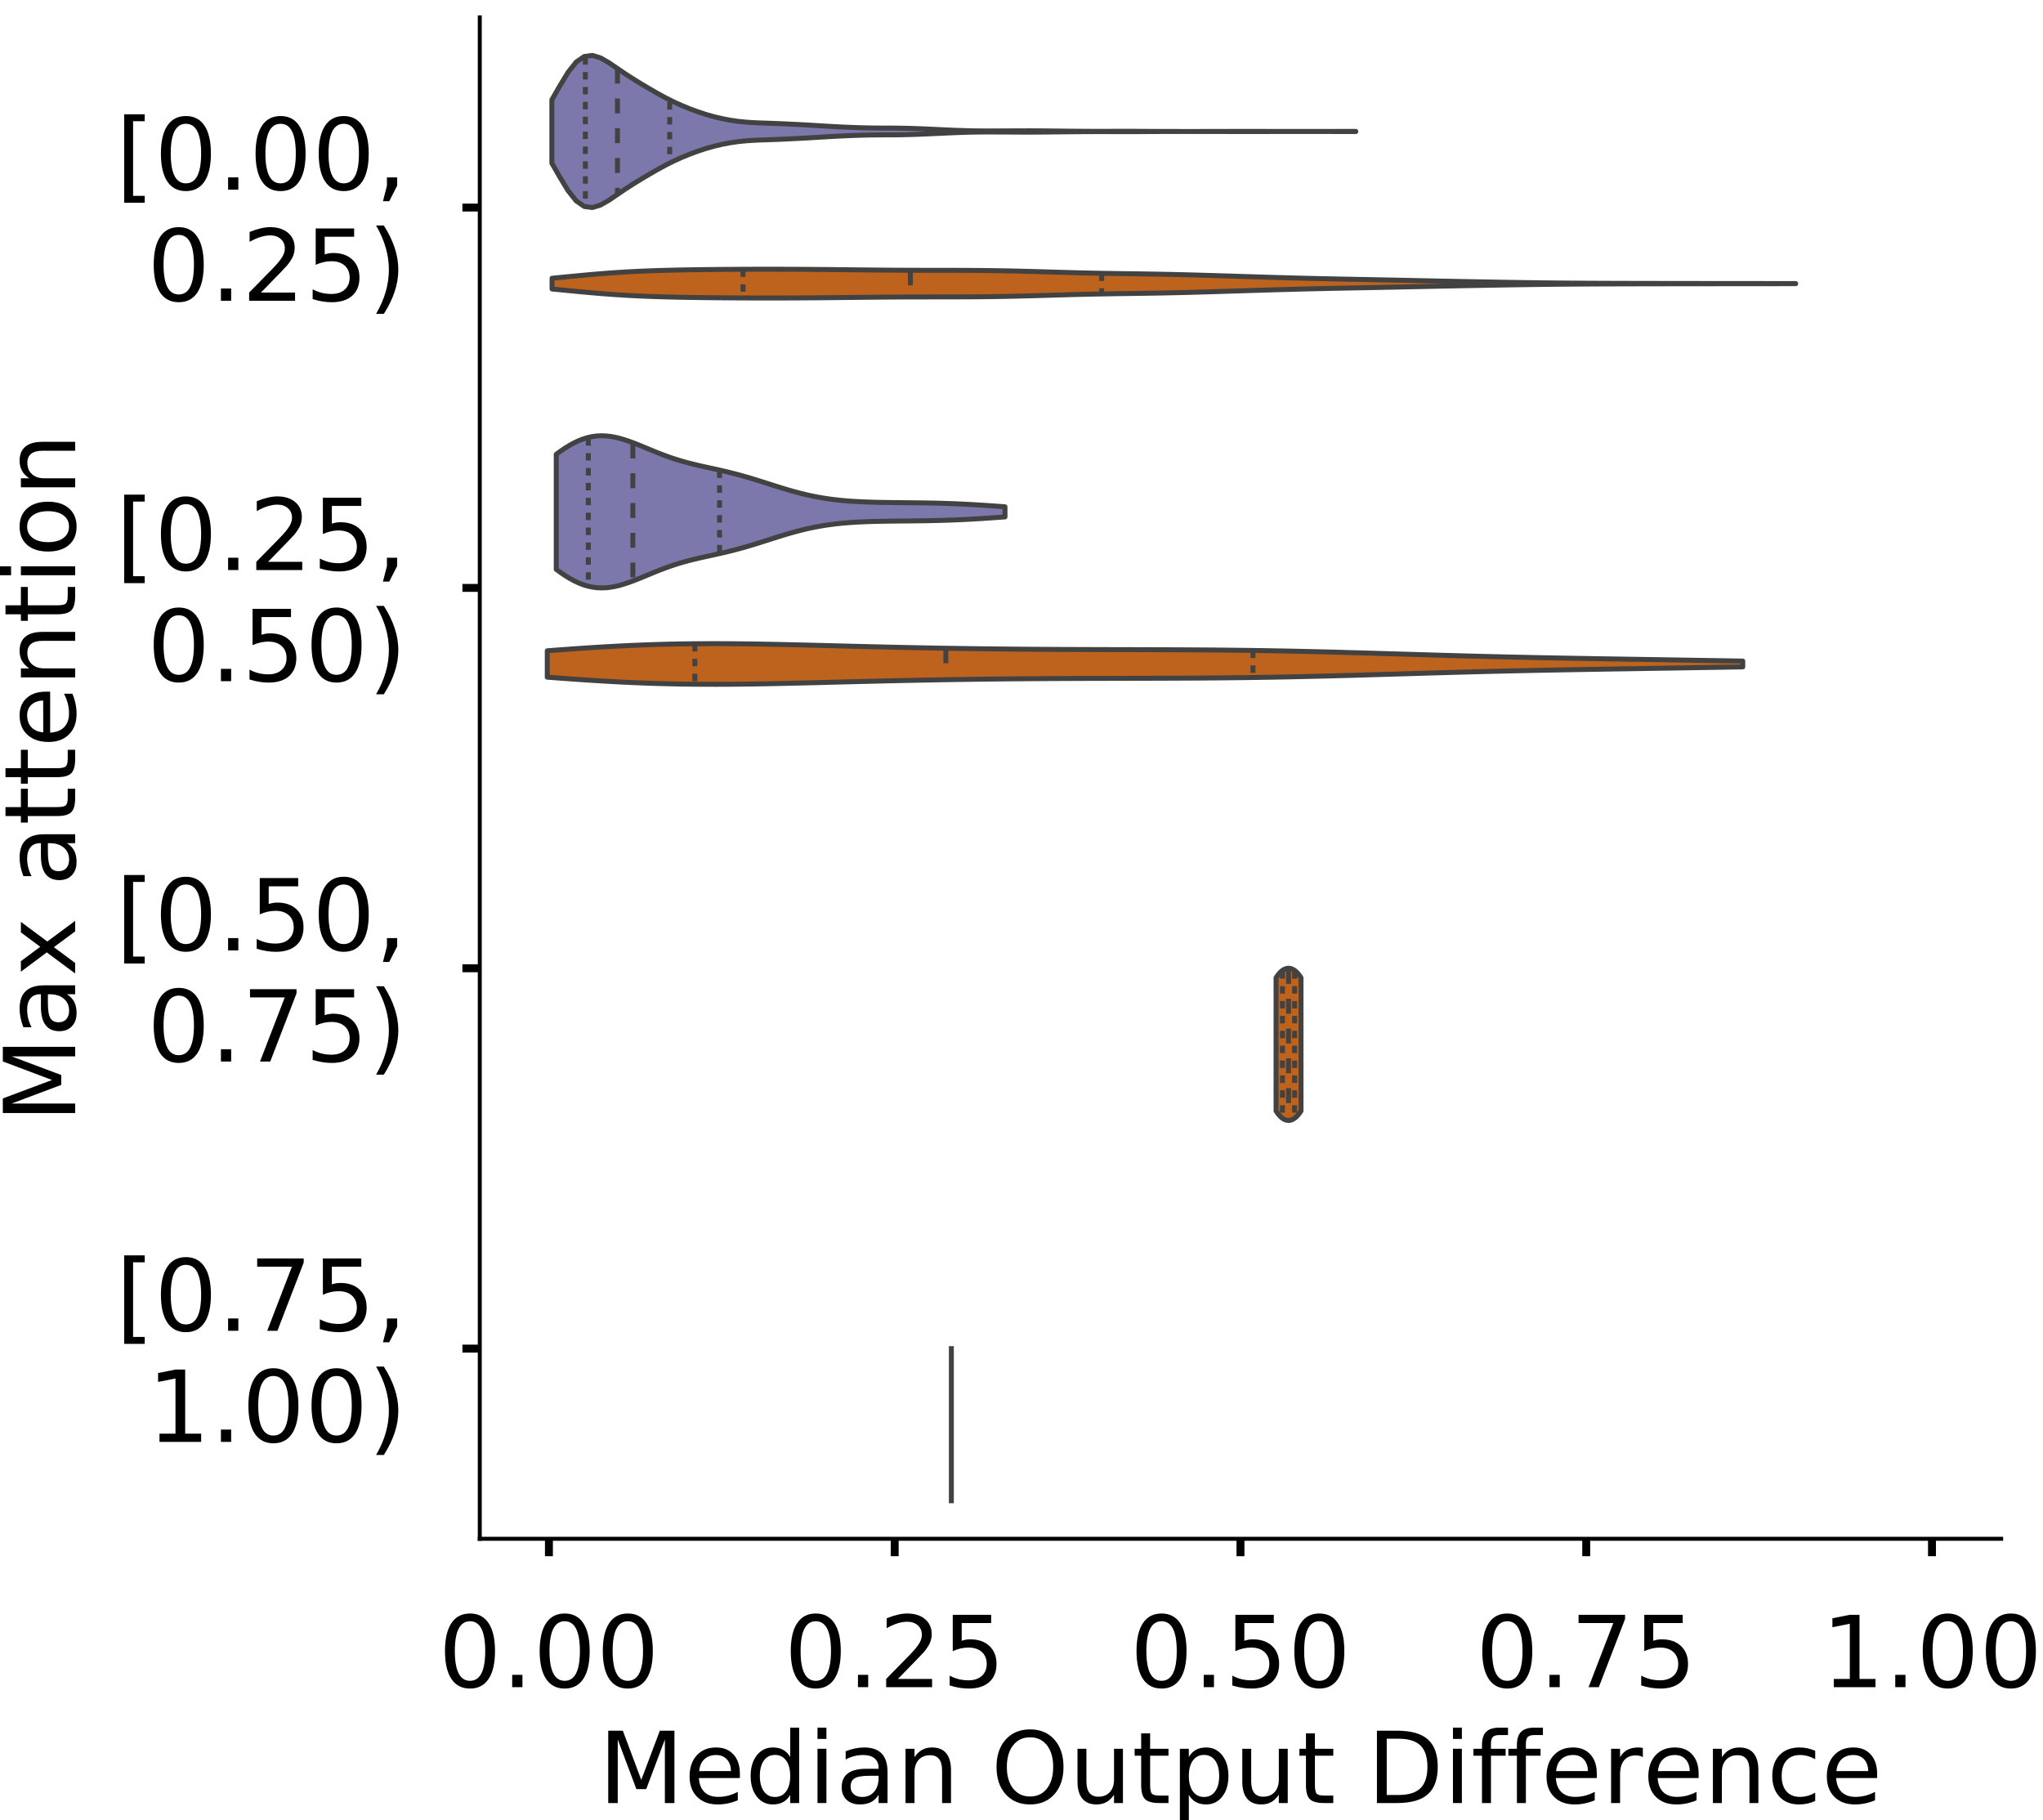 <?xml version="1.0" encoding="utf-8" standalone="no"?>
<!DOCTYPE svg PUBLIC "-//W3C//DTD SVG 1.1//EN"
  "http://www.w3.org/Graphics/SVG/1.1/DTD/svg11.dtd">
<!-- Created with matplotlib (https://matplotlib.org/) -->
<svg height="366.833pt" version="1.1" viewBox="0 0 411.77 366.833" width="411.77pt" xmlns="http://www.w3.org/2000/svg" xmlns:xlink="http://www.w3.org/1999/xlink">
 <defs>
  <style type="text/css">
*{stroke-linecap:butt;stroke-linejoin:round;}
  </style>
 </defs>
 <g id="figure_1">
  <g id="patch_1">
   <path d="M 0 366.833 
L 411.77 366.833 
L 411.77 -0 
L 0 -0 
z
" style="fill:#ffffff;"/>
  </g>
  <g id="axes_1">
   <g id="patch_2">
    <path d="M 96.7 310.133 
L 403.333 310.133 
L 403.333 3.5 
L 96.7 3.5 
z
" style="fill:#ffffff;"/>
   </g>
   <g id="PolyCollection_1">
    <defs>
     <path d="M 111.23 -333.939 
L 111.23 -346.733 
L 112.866 -349.576 
L 114.503 -352.272 
L 116.14 -354.327 
L 117.776 -355.459 
L 119.413 -355.668 
L 121.05 -355.16 
L 122.687 -354.223 
L 124.323 -353.113 
L 125.96 -351.996 
L 127.597 -350.937 
L 129.233 -349.932 
L 130.87 -348.96 
L 132.507 -348.018 
L 134.143 -347.125 
L 135.78 -346.305 
L 137.417 -345.565 
L 139.054 -344.896 
L 140.69 -344.292 
L 142.327 -343.755 
L 143.964 -343.295 
L 145.6 -342.912 
L 147.237 -342.603 
L 148.874 -342.367 
L 150.51 -342.202 
L 152.147 -342.1 
L 153.784 -342.037 
L 155.421 -341.983 
L 157.057 -341.92 
L 158.694 -341.847 
L 160.331 -341.766 
L 161.967 -341.681 
L 163.604 -341.587 
L 165.241 -341.487 
L 166.877 -341.388 
L 168.514 -341.297 
L 170.151 -341.218 
L 171.788 -341.15 
L 173.424 -341.094 
L 175.061 -341.053 
L 176.698 -341.032 
L 178.334 -341.024 
L 179.971 -341.018 
L 181.608 -341 
L 183.244 -340.965 
L 184.881 -340.912 
L 186.518 -340.845 
L 188.155 -340.772 
L 189.791 -340.696 
L 191.428 -340.622 
L 193.065 -340.555 
L 194.701 -340.5 
L 196.338 -340.464 
L 197.975 -340.445 
L 199.611 -340.44 
L 201.248 -340.445 
L 202.885 -340.453 
L 204.522 -340.462 
L 206.158 -340.468 
L 207.795 -340.469 
L 209.432 -340.462 
L 211.068 -340.448 
L 212.705 -340.429 
L 214.342 -340.411 
L 215.978 -340.395 
L 217.615 -340.382 
L 219.252 -340.371 
L 220.889 -340.365 
L 222.525 -340.364 
L 224.162 -340.369 
L 225.799 -340.374 
L 227.435 -340.375 
L 229.072 -340.37 
L 230.709 -340.361 
L 232.345 -340.351 
L 233.982 -340.344 
L 235.619 -340.339 
L 237.256 -340.337 
L 238.892 -340.336 
L 240.529 -340.336 
L 242.166 -340.337 
L 243.802 -340.338 
L 245.439 -340.341 
L 247.076 -340.346 
L 248.712 -340.351 
L 250.349 -340.354 
L 251.986 -340.355 
L 253.623 -340.352 
L 255.259 -340.348 
L 256.896 -340.343 
L 258.533 -340.339 
L 260.169 -340.337 
L 261.806 -340.337 
L 263.443 -340.337 
L 265.079 -340.338 
L 266.716 -340.34 
L 268.353 -340.345 
L 269.99 -340.349 
L 271.626 -340.354 
L 273.263 -340.355 
L 273.263 -340.317 
L 273.263 -340.317 
L 271.626 -340.318 
L 269.99 -340.322 
L 268.353 -340.327 
L 266.716 -340.331 
L 265.079 -340.334 
L 263.443 -340.335 
L 261.806 -340.335 
L 260.169 -340.334 
L 258.533 -340.332 
L 256.896 -340.329 
L 255.259 -340.324 
L 253.623 -340.319 
L 251.986 -340.317 
L 250.349 -340.317 
L 248.712 -340.321 
L 247.076 -340.326 
L 245.439 -340.33 
L 243.802 -340.333 
L 242.166 -340.335 
L 240.529 -340.335 
L 238.892 -340.335 
L 237.256 -340.335 
L 235.619 -340.332 
L 233.982 -340.328 
L 232.345 -340.32 
L 230.709 -340.311 
L 229.072 -340.302 
L 227.435 -340.297 
L 225.799 -340.298 
L 224.162 -340.303 
L 222.525 -340.307 
L 220.889 -340.307 
L 219.252 -340.3 
L 217.615 -340.29 
L 215.978 -340.276 
L 214.342 -340.26 
L 212.705 -340.242 
L 211.068 -340.224 
L 209.432 -340.21 
L 207.795 -340.203 
L 206.158 -340.204 
L 204.522 -340.21 
L 202.885 -340.219 
L 201.248 -340.227 
L 199.611 -340.232 
L 197.975 -340.227 
L 196.338 -340.208 
L 194.701 -340.171 
L 193.065 -340.117 
L 191.428 -340.05 
L 189.791 -339.975 
L 188.155 -339.9 
L 186.518 -339.826 
L 184.881 -339.76 
L 183.244 -339.707 
L 181.608 -339.671 
L 179.971 -339.654 
L 178.334 -339.648 
L 176.698 -339.64 
L 175.061 -339.618 
L 173.424 -339.578 
L 171.788 -339.522 
L 170.151 -339.453 
L 168.514 -339.374 
L 166.877 -339.284 
L 165.241 -339.185 
L 163.604 -339.084 
L 161.967 -338.991 
L 160.331 -338.905 
L 158.694 -338.825 
L 157.057 -338.751 
L 155.421 -338.689 
L 153.784 -338.635 
L 152.147 -338.571 
L 150.51 -338.469 
L 148.874 -338.305 
L 147.237 -338.069 
L 145.6 -337.76 
L 143.964 -337.377 
L 142.327 -336.916 
L 140.69 -336.38 
L 139.054 -335.776 
L 137.417 -335.107 
L 135.78 -334.367 
L 134.143 -333.546 
L 132.507 -332.654 
L 130.87 -331.712 
L 129.233 -330.74 
L 127.597 -329.735 
L 125.96 -328.676 
L 124.323 -327.559 
L 122.687 -326.449 
L 121.05 -325.512 
L 119.413 -325.004 
L 117.776 -325.213 
L 116.14 -326.345 
L 114.503 -328.399 
L 112.866 -331.095 
L 111.23 -333.939 
z
" id="mac34b7e075" style="stroke:#424242;"/>
    </defs>
    <g clip-path="url(#pc116079f38)">
     <use style="fill:#7c78ab;stroke:#424242;" x="0" xlink:href="#mac34b7e075" y="366.833"/>
    </g>
   </g>
   <g id="PolyCollection_2">
    <defs>
     <path d="M 111.269 -308.588 
L 111.269 -310.757 
L 113.8 -311.003 
L 116.332 -311.249 
L 118.864 -311.484 
L 121.396 -311.698 
L 123.928 -311.885 
L 126.46 -312.042 
L 128.992 -312.171 
L 131.524 -312.272 
L 134.056 -312.351 
L 136.588 -312.411 
L 139.12 -312.456 
L 141.651 -312.492 
L 144.183 -312.52 
L 146.715 -312.541 
L 149.247 -312.557 
L 151.779 -312.568 
L 154.311 -312.572 
L 156.843 -312.571 
L 159.375 -312.563 
L 161.907 -312.549 
L 164.439 -312.531 
L 166.971 -312.508 
L 169.502 -312.482 
L 172.034 -312.454 
L 174.566 -312.427 
L 177.098 -312.402 
L 179.63 -312.382 
L 182.162 -312.368 
L 184.694 -312.36 
L 187.226 -312.356 
L 189.758 -312.354 
L 192.29 -312.35 
L 194.822 -312.341 
L 197.353 -312.324 
L 199.885 -312.295 
L 202.417 -312.254 
L 204.949 -312.2 
L 207.481 -312.136 
L 210.013 -312.064 
L 212.545 -311.989 
L 215.077 -311.916 
L 217.609 -311.849 
L 220.141 -311.791 
L 222.673 -311.743 
L 225.204 -311.702 
L 227.736 -311.666 
L 230.268 -311.629 
L 232.8 -311.588 
L 235.332 -311.54 
L 237.864 -311.484 
L 240.396 -311.419 
L 242.928 -311.347 
L 245.46 -311.271 
L 247.992 -311.192 
L 250.524 -311.112 
L 253.055 -311.034 
L 255.587 -310.957 
L 258.119 -310.884 
L 260.651 -310.814 
L 263.183 -310.749 
L 265.715 -310.689 
L 268.247 -310.634 
L 270.779 -310.583 
L 273.311 -310.534 
L 275.843 -310.485 
L 278.375 -310.436 
L 280.906 -310.385 
L 283.438 -310.332 
L 285.97 -310.278 
L 288.502 -310.225 
L 291.034 -310.173 
L 293.566 -310.122 
L 296.098 -310.074 
L 298.63 -310.028 
L 301.162 -309.983 
L 303.694 -309.939 
L 306.226 -309.899 
L 308.757 -309.861 
L 311.289 -309.828 
L 313.821 -309.801 
L 316.353 -309.778 
L 318.885 -309.76 
L 321.417 -309.747 
L 323.949 -309.736 
L 326.481 -309.728 
L 329.013 -309.722 
L 331.545 -309.717 
L 334.077 -309.712 
L 336.608 -309.708 
L 339.14 -309.705 
L 341.672 -309.702 
L 344.204 -309.7 
L 346.736 -309.698 
L 349.268 -309.695 
L 351.8 -309.693 
L 354.332 -309.691 
L 356.864 -309.689 
L 359.396 -309.687 
L 361.928 -309.685 
L 361.928 -309.66 
L 361.928 -309.66 
L 359.396 -309.658 
L 356.864 -309.656 
L 354.332 -309.654 
L 351.8 -309.652 
L 349.268 -309.65 
L 346.736 -309.647 
L 344.204 -309.645 
L 341.672 -309.643 
L 339.14 -309.64 
L 336.608 -309.637 
L 334.077 -309.633 
L 331.545 -309.628 
L 329.013 -309.623 
L 326.481 -309.617 
L 323.949 -309.609 
L 321.417 -309.598 
L 318.885 -309.585 
L 316.353 -309.567 
L 313.821 -309.544 
L 311.289 -309.517 
L 308.757 -309.484 
L 306.226 -309.446 
L 303.694 -309.406 
L 301.162 -309.362 
L 298.63 -309.317 
L 296.098 -309.271 
L 293.566 -309.223 
L 291.034 -309.172 
L 288.502 -309.12 
L 285.97 -309.067 
L 283.438 -309.013 
L 280.906 -308.96 
L 278.375 -308.909 
L 275.843 -308.86 
L 273.311 -308.811 
L 270.779 -308.762 
L 268.247 -308.711 
L 265.715 -308.656 
L 263.183 -308.596 
L 260.651 -308.531 
L 258.119 -308.461 
L 255.587 -308.388 
L 253.055 -308.311 
L 250.524 -308.233 
L 247.992 -308.153 
L 245.46 -308.074 
L 242.928 -307.998 
L 240.396 -307.926 
L 237.864 -307.861 
L 235.332 -307.805 
L 232.8 -307.757 
L 230.268 -307.716 
L 227.736 -307.679 
L 225.204 -307.643 
L 222.673 -307.602 
L 220.141 -307.554 
L 217.609 -307.496 
L 215.077 -307.429 
L 212.545 -307.356 
L 210.013 -307.281 
L 207.481 -307.209 
L 204.949 -307.145 
L 202.417 -307.091 
L 199.885 -307.05 
L 197.353 -307.021 
L 194.822 -307.004 
L 192.29 -306.995 
L 189.758 -306.991 
L 187.226 -306.989 
L 184.694 -306.985 
L 182.162 -306.977 
L 179.63 -306.963 
L 177.098 -306.943 
L 174.566 -306.918 
L 172.034 -306.891 
L 169.502 -306.863 
L 166.971 -306.837 
L 164.439 -306.814 
L 161.907 -306.796 
L 159.375 -306.782 
L 156.843 -306.774 
L 154.311 -306.773 
L 151.779 -306.777 
L 149.247 -306.788 
L 146.715 -306.804 
L 144.183 -306.825 
L 141.651 -306.853 
L 139.12 -306.889 
L 136.588 -306.934 
L 134.056 -306.994 
L 131.524 -307.073 
L 128.992 -307.174 
L 126.46 -307.303 
L 123.928 -307.46 
L 121.396 -307.647 
L 118.864 -307.861 
L 116.332 -308.096 
L 113.8 -308.342 
L 111.269 -308.588 
z
" id="maabf4a411f" style="stroke:#424242;"/>
    </defs>
    <g clip-path="url(#pc116079f38)">
     <use style="fill:#be631d;stroke:#424242;" x="0" xlink:href="#maabf4a411f" y="366.833"/>
    </g>
   </g>
   <g id="PolyCollection_3">
    <defs>
     <path d="M 112.111 -252.085 
L 112.111 -275.27 
L 113.024 -275.934 
L 113.938 -276.55 
L 114.852 -277.111 
L 115.765 -277.607 
L 116.679 -278.033 
L 117.592 -278.385 
L 118.506 -278.659 
L 119.42 -278.854 
L 120.333 -278.97 
L 121.247 -279.009 
L 122.16 -278.976 
L 123.074 -278.874 
L 123.988 -278.71 
L 124.901 -278.491 
L 125.815 -278.225 
L 126.728 -277.92 
L 127.642 -277.585 
L 128.556 -277.227 
L 129.469 -276.855 
L 130.383 -276.476 
L 131.296 -276.097 
L 132.21 -275.724 
L 133.124 -275.363 
L 134.037 -275.016 
L 134.951 -274.687 
L 135.864 -274.378 
L 136.778 -274.089 
L 137.692 -273.82 
L 138.605 -273.569 
L 139.519 -273.334 
L 140.433 -273.113 
L 141.346 -272.903 
L 142.26 -272.699 
L 143.173 -272.499 
L 144.087 -272.298 
L 145.001 -272.095 
L 145.914 -271.885 
L 146.828 -271.668 
L 147.741 -271.44 
L 148.655 -271.202 
L 149.569 -270.952 
L 150.482 -270.692 
L 151.396 -270.422 
L 152.309 -270.143 
L 153.223 -269.857 
L 154.137 -269.568 
L 155.05 -269.276 
L 155.964 -268.984 
L 156.877 -268.696 
L 157.791 -268.414 
L 158.705 -268.14 
L 159.618 -267.876 
L 160.532 -267.625 
L 161.445 -267.388 
L 162.359 -267.165 
L 163.273 -266.959 
L 164.186 -266.77 
L 165.1 -266.597 
L 166.013 -266.441 
L 166.927 -266.302 
L 167.841 -266.179 
L 168.754 -266.07 
L 169.668 -265.976 
L 170.581 -265.895 
L 171.495 -265.826 
L 172.409 -265.767 
L 173.322 -265.718 
L 174.236 -265.677 
L 175.149 -265.644 
L 176.063 -265.617 
L 176.977 -265.594 
L 177.89 -265.576 
L 178.804 -265.561 
L 179.717 -265.549 
L 180.631 -265.539 
L 181.545 -265.529 
L 182.458 -265.52 
L 183.372 -265.511 
L 184.285 -265.501 
L 185.199 -265.49 
L 186.113 -265.477 
L 187.026 -265.462 
L 187.94 -265.445 
L 188.853 -265.424 
L 189.767 -265.4 
L 190.681 -265.373 
L 191.594 -265.342 
L 192.508 -265.306 
L 193.421 -265.267 
L 194.335 -265.224 
L 195.249 -265.178 
L 196.162 -265.127 
L 197.076 -265.073 
L 197.989 -265.017 
L 198.903 -264.957 
L 199.817 -264.895 
L 200.73 -264.831 
L 201.644 -264.766 
L 202.557 -264.7 
L 202.557 -262.655 
L 202.557 -262.655 
L 201.644 -262.589 
L 200.73 -262.524 
L 199.817 -262.46 
L 198.903 -262.398 
L 197.989 -262.338 
L 197.076 -262.282 
L 196.162 -262.228 
L 195.249 -262.177 
L 194.335 -262.131 
L 193.421 -262.088 
L 192.508 -262.049 
L 191.594 -262.013 
L 190.681 -261.982 
L 189.767 -261.955 
L 188.853 -261.931 
L 187.94 -261.91 
L 187.026 -261.893 
L 186.113 -261.878 
L 185.199 -261.865 
L 184.285 -261.854 
L 183.372 -261.844 
L 182.458 -261.835 
L 181.545 -261.826 
L 180.631 -261.816 
L 179.717 -261.806 
L 178.804 -261.794 
L 177.89 -261.779 
L 176.977 -261.761 
L 176.063 -261.738 
L 175.149 -261.711 
L 174.236 -261.678 
L 173.322 -261.637 
L 172.409 -261.588 
L 171.495 -261.529 
L 170.581 -261.46 
L 169.668 -261.379 
L 168.754 -261.285 
L 167.841 -261.176 
L 166.927 -261.053 
L 166.013 -260.914 
L 165.1 -260.758 
L 164.186 -260.585 
L 163.273 -260.396 
L 162.359 -260.19 
L 161.445 -259.967 
L 160.532 -259.73 
L 159.618 -259.479 
L 158.705 -259.215 
L 157.791 -258.941 
L 156.877 -258.659 
L 155.964 -258.371 
L 155.05 -258.079 
L 154.137 -257.787 
L 153.223 -257.498 
L 152.309 -257.212 
L 151.396 -256.933 
L 150.482 -256.663 
L 149.569 -256.403 
L 148.655 -256.153 
L 147.741 -255.915 
L 146.828 -255.687 
L 145.914 -255.47 
L 145.001 -255.26 
L 144.087 -255.057 
L 143.173 -254.856 
L 142.26 -254.656 
L 141.346 -254.452 
L 140.433 -254.242 
L 139.519 -254.021 
L 138.605 -253.786 
L 137.692 -253.535 
L 136.778 -253.266 
L 135.864 -252.977 
L 134.951 -252.668 
L 134.037 -252.339 
L 133.124 -251.992 
L 132.21 -251.631 
L 131.296 -251.258 
L 130.383 -250.879 
L 129.469 -250.5 
L 128.556 -250.128 
L 127.642 -249.77 
L 126.728 -249.435 
L 125.815 -249.13 
L 124.901 -248.864 
L 123.988 -248.645 
L 123.074 -248.481 
L 122.16 -248.379 
L 121.247 -248.346 
L 120.333 -248.385 
L 119.42 -248.501 
L 118.506 -248.696 
L 117.592 -248.97 
L 116.679 -249.322 
L 115.765 -249.748 
L 114.852 -250.244 
L 113.938 -250.805 
L 113.024 -251.421 
L 112.111 -252.085 
z
" id="md75bed320e" style="stroke:#424242;"/>
    </defs>
    <g clip-path="url(#pc116079f38)">
     <use style="fill:#7c78ab;stroke:#424242;" x="0" xlink:href="#md75bed320e" y="366.833"/>
    </g>
   </g>
   <g id="PolyCollection_4">
    <defs>
     <path d="M 110.303 -230.353 
L 110.303 -235.675 
L 112.737 -235.859 
L 115.17 -236.036 
L 117.604 -236.204 
L 120.038 -236.362 
L 122.472 -236.508 
L 124.906 -236.639 
L 127.34 -236.755 
L 129.774 -236.856 
L 132.208 -236.939 
L 134.642 -237.006 
L 137.076 -237.056 
L 139.51 -237.089 
L 141.943 -237.107 
L 144.377 -237.111 
L 146.811 -237.102 
L 149.245 -237.08 
L 151.679 -237.049 
L 154.113 -237.009 
L 156.547 -236.962 
L 158.981 -236.909 
L 161.415 -236.852 
L 163.849 -236.792 
L 166.283 -236.73 
L 168.717 -236.668 
L 171.15 -236.606 
L 173.584 -236.545 
L 176.018 -236.486 
L 178.452 -236.429 
L 180.886 -236.374 
L 183.32 -236.322 
L 185.754 -236.274 
L 188.188 -236.228 
L 190.622 -236.186 
L 193.056 -236.147 
L 195.49 -236.111 
L 197.923 -236.079 
L 200.357 -236.05 
L 202.791 -236.024 
L 205.225 -236.001 
L 207.659 -235.982 
L 210.093 -235.965 
L 212.527 -235.951 
L 214.961 -235.939 
L 217.395 -235.93 
L 219.829 -235.922 
L 222.263 -235.915 
L 224.697 -235.909 
L 227.13 -235.904 
L 229.564 -235.898 
L 231.998 -235.892 
L 234.432 -235.885 
L 236.866 -235.875 
L 239.3 -235.864 
L 241.734 -235.849 
L 244.168 -235.832 
L 246.602 -235.81 
L 249.036 -235.784 
L 251.47 -235.754 
L 253.904 -235.719 
L 256.337 -235.679 
L 258.771 -235.635 
L 261.205 -235.585 
L 263.639 -235.531 
L 266.073 -235.473 
L 268.507 -235.411 
L 270.941 -235.346 
L 273.375 -235.278 
L 275.809 -235.208 
L 278.243 -235.136 
L 280.677 -235.063 
L 283.11 -234.99 
L 285.544 -234.917 
L 287.978 -234.846 
L 290.412 -234.775 
L 292.846 -234.707 
L 295.28 -234.64 
L 297.714 -234.576 
L 300.148 -234.515 
L 302.582 -234.457 
L 305.016 -234.401 
L 307.45 -234.348 
L 309.884 -234.297 
L 312.317 -234.25 
L 314.751 -234.204 
L 317.185 -234.16 
L 319.619 -234.118 
L 322.053 -234.077 
L 324.487 -234.037 
L 326.921 -233.998 
L 329.355 -233.959 
L 331.789 -233.921 
L 334.223 -233.882 
L 336.657 -233.843 
L 339.091 -233.804 
L 341.524 -233.764 
L 343.958 -233.724 
L 346.392 -233.683 
L 348.826 -233.642 
L 351.26 -233.601 
L 351.26 -232.427 
L 351.26 -232.427 
L 348.826 -232.386 
L 346.392 -232.345 
L 343.958 -232.305 
L 341.524 -232.265 
L 339.091 -232.225 
L 336.657 -232.185 
L 334.223 -232.147 
L 331.789 -232.108 
L 329.355 -232.069 
L 326.921 -232.03 
L 324.487 -231.991 
L 322.053 -231.951 
L 319.619 -231.91 
L 317.185 -231.868 
L 314.751 -231.824 
L 312.317 -231.779 
L 309.884 -231.731 
L 307.45 -231.68 
L 305.016 -231.628 
L 302.582 -231.572 
L 300.148 -231.513 
L 297.714 -231.452 
L 295.28 -231.388 
L 292.846 -231.322 
L 290.412 -231.253 
L 287.978 -231.183 
L 285.544 -231.111 
L 283.11 -231.038 
L 280.677 -230.965 
L 278.243 -230.892 
L 275.809 -230.821 
L 273.375 -230.75 
L 270.941 -230.682 
L 268.507 -230.617 
L 266.073 -230.555 
L 263.639 -230.497 
L 261.205 -230.443 
L 258.771 -230.394 
L 256.337 -230.349 
L 253.904 -230.309 
L 251.47 -230.274 
L 249.036 -230.244 
L 246.602 -230.218 
L 244.168 -230.197 
L 241.734 -230.179 
L 239.3 -230.165 
L 236.866 -230.153 
L 234.432 -230.144 
L 231.998 -230.136 
L 229.564 -230.13 
L 227.13 -230.125 
L 224.697 -230.119 
L 222.263 -230.113 
L 219.829 -230.107 
L 217.395 -230.099 
L 214.961 -230.089 
L 212.527 -230.077 
L 210.093 -230.063 
L 207.659 -230.047 
L 205.225 -230.027 
L 202.791 -230.004 
L 200.357 -229.979 
L 197.923 -229.95 
L 195.49 -229.917 
L 193.056 -229.882 
L 190.622 -229.843 
L 188.188 -229.8 
L 185.754 -229.755 
L 183.32 -229.706 
L 180.886 -229.654 
L 178.452 -229.6 
L 176.018 -229.542 
L 173.584 -229.483 
L 171.15 -229.422 
L 168.717 -229.36 
L 166.283 -229.298 
L 163.849 -229.236 
L 161.415 -229.177 
L 158.981 -229.12 
L 156.547 -229.067 
L 154.113 -229.019 
L 151.679 -228.979 
L 149.245 -228.948 
L 146.811 -228.927 
L 144.377 -228.917 
L 141.943 -228.921 
L 139.51 -228.939 
L 137.076 -228.973 
L 134.642 -229.023 
L 132.208 -229.089 
L 129.774 -229.173 
L 127.34 -229.273 
L 124.906 -229.389 
L 122.472 -229.521 
L 120.038 -229.666 
L 117.604 -229.824 
L 115.17 -229.993 
L 112.737 -230.17 
L 110.303 -230.353 
z
" id="m0712b44499" style="stroke:#424242;"/>
    </defs>
    <g clip-path="url(#pc116079f38)">
     <use style="fill:#be631d;stroke:#424242;" x="0" xlink:href="#m0712b44499" y="366.833"/>
    </g>
   </g>
   <g id="PolyCollection_5">
    <defs>
     <path d="M 257.191 -142.938 
L 257.191 -169.773 
L 257.242 -169.852 
L 257.293 -169.93 
L 257.344 -170.005 
L 257.394 -170.079 
L 257.445 -170.151 
L 257.496 -170.222 
L 257.547 -170.291 
L 257.598 -170.358 
L 257.648 -170.423 
L 257.699 -170.486 
L 257.75 -170.548 
L 257.801 -170.609 
L 257.852 -170.667 
L 257.902 -170.724 
L 257.953 -170.779 
L 258.004 -170.832 
L 258.055 -170.884 
L 258.106 -170.934 
L 258.156 -170.982 
L 258.207 -171.028 
L 258.258 -171.073 
L 258.309 -171.116 
L 258.36 -171.158 
L 258.41 -171.198 
L 258.461 -171.236 
L 258.512 -171.273 
L 258.563 -171.308 
L 258.614 -171.342 
L 258.664 -171.373 
L 258.715 -171.404 
L 258.766 -171.432 
L 258.817 -171.459 
L 258.868 -171.485 
L 258.918 -171.509 
L 258.969 -171.532 
L 259.02 -171.552 
L 259.071 -171.572 
L 259.122 -171.59 
L 259.172 -171.606 
L 259.223 -171.621 
L 259.274 -171.634 
L 259.325 -171.646 
L 259.376 -171.656 
L 259.426 -171.665 
L 259.477 -171.673 
L 259.528 -171.679 
L 259.579 -171.683 
L 259.63 -171.686 
L 259.68 -171.688 
L 259.731 -171.688 
L 259.782 -171.686 
L 259.833 -171.683 
L 259.884 -171.679 
L 259.934 -171.673 
L 259.985 -171.665 
L 260.036 -171.656 
L 260.087 -171.646 
L 260.138 -171.634 
L 260.189 -171.621 
L 260.239 -171.606 
L 260.29 -171.59 
L 260.341 -171.572 
L 260.392 -171.552 
L 260.443 -171.532 
L 260.493 -171.509 
L 260.544 -171.485 
L 260.595 -171.459 
L 260.646 -171.432 
L 260.697 -171.404 
L 260.747 -171.373 
L 260.798 -171.342 
L 260.849 -171.308 
L 260.9 -171.273 
L 260.951 -171.236 
L 261.001 -171.198 
L 261.052 -171.158 
L 261.103 -171.116 
L 261.154 -171.073 
L 261.205 -171.028 
L 261.255 -170.982 
L 261.306 -170.934 
L 261.357 -170.884 
L 261.408 -170.832 
L 261.459 -170.779 
L 261.509 -170.724 
L 261.56 -170.667 
L 261.611 -170.609 
L 261.662 -170.548 
L 261.713 -170.486 
L 261.763 -170.423 
L 261.814 -170.358 
L 261.865 -170.291 
L 261.916 -170.222 
L 261.967 -170.151 
L 262.017 -170.079 
L 262.068 -170.005 
L 262.119 -169.93 
L 262.17 -169.852 
L 262.221 -169.773 
L 262.221 -142.938 
L 262.221 -142.938 
L 262.17 -142.859 
L 262.119 -142.782 
L 262.068 -142.706 
L 262.017 -142.633 
L 261.967 -142.56 
L 261.916 -142.49 
L 261.865 -142.421 
L 261.814 -142.354 
L 261.763 -142.289 
L 261.713 -142.225 
L 261.662 -142.163 
L 261.611 -142.103 
L 261.56 -142.045 
L 261.509 -141.988 
L 261.459 -141.933 
L 261.408 -141.88 
L 261.357 -141.828 
L 261.306 -141.778 
L 261.255 -141.73 
L 261.205 -141.683 
L 261.154 -141.638 
L 261.103 -141.595 
L 261.052 -141.554 
L 261.001 -141.514 
L 260.951 -141.475 
L 260.9 -141.439 
L 260.849 -141.404 
L 260.798 -141.37 
L 260.747 -141.338 
L 260.697 -141.308 
L 260.646 -141.279 
L 260.595 -141.252 
L 260.544 -141.227 
L 260.493 -141.203 
L 260.443 -141.18 
L 260.392 -141.159 
L 260.341 -141.14 
L 260.29 -141.122 
L 260.239 -141.106 
L 260.189 -141.091 
L 260.138 -141.077 
L 260.087 -141.066 
L 260.036 -141.055 
L 259.985 -141.046 
L 259.934 -141.039 
L 259.884 -141.033 
L 259.833 -141.029 
L 259.782 -141.026 
L 259.731 -141.024 
L 259.68 -141.024 
L 259.63 -141.026 
L 259.579 -141.029 
L 259.528 -141.033 
L 259.477 -141.039 
L 259.426 -141.046 
L 259.376 -141.055 
L 259.325 -141.066 
L 259.274 -141.077 
L 259.223 -141.091 
L 259.172 -141.106 
L 259.122 -141.122 
L 259.071 -141.14 
L 259.02 -141.159 
L 258.969 -141.18 
L 258.918 -141.203 
L 258.868 -141.227 
L 258.817 -141.252 
L 258.766 -141.279 
L 258.715 -141.308 
L 258.664 -141.338 
L 258.614 -141.37 
L 258.563 -141.404 
L 258.512 -141.439 
L 258.461 -141.475 
L 258.41 -141.514 
L 258.36 -141.554 
L 258.309 -141.595 
L 258.258 -141.638 
L 258.207 -141.683 
L 258.156 -141.73 
L 258.106 -141.778 
L 258.055 -141.828 
L 258.004 -141.88 
L 257.953 -141.933 
L 257.902 -141.988 
L 257.852 -142.045 
L 257.801 -142.103 
L 257.75 -142.163 
L 257.699 -142.225 
L 257.648 -142.289 
L 257.598 -142.354 
L 257.547 -142.421 
L 257.496 -142.49 
L 257.445 -142.56 
L 257.394 -142.633 
L 257.344 -142.706 
L 257.293 -142.782 
L 257.242 -142.859 
L 257.191 -142.938 
z
" id="m1268e38e71" style="stroke:#424242;"/>
    </defs>
    <g clip-path="url(#pc116079f38)">
     <use style="fill:#be631d;stroke:#424242;" x="0" xlink:href="#m1268e38e71" y="366.833"/>
    </g>
   </g>
   <g id="patch_3">
    <path clip-path="url(#pc116079f38)" d="M 110.638 41.829 
L 110.638 41.829 
L 110.638 41.829 
L 110.638 41.829 
z
" style="fill:#7c78ab;stroke:#424242;stroke-linejoin:miter;stroke-width:0.5;"/>
   </g>
   <g id="patch_4">
    <path clip-path="url(#pc116079f38)" d="M 110.638 41.829 
L 110.638 41.829 
L 110.638 41.829 
L 110.638 41.829 
z
" style="fill:#be631d;stroke:#424242;stroke-linejoin:miter;stroke-width:0.5;"/>
   </g>
   <g id="matplotlib.axis_1">
    <g id="xtick_1">
     <g id="line2d_1">
      <defs>
       <path d="M 0 0 
L 0 3.5 
" id="mee634ffb03" style="stroke:#000000;stroke-width:1.6;"/>
      </defs>
      <g>
       <use style="stroke:#000000;stroke-width:1.6;" x="110.638" xlink:href="#mee634ffb03" y="310.133"/>
      </g>
     </g>
     <g id="text_1">
      <!-- 0.00 -->
      <defs>
       <path d="M 31.781 66.406 
Q 24.172 66.406 20.328 58.906 
Q 16.5 51.422 16.5 36.375 
Q 16.5 21.391 20.328 13.891 
Q 24.172 6.391 31.781 6.391 
Q 39.453 6.391 43.281 13.891 
Q 47.125 21.391 47.125 36.375 
Q 47.125 51.422 43.281 58.906 
Q 39.453 66.406 31.781 66.406 
z
M 31.781 74.219 
Q 44.047 74.219 50.516 64.516 
Q 56.984 54.828 56.984 36.375 
Q 56.984 17.969 50.516 8.266 
Q 44.047 -1.422 31.781 -1.422 
Q 19.531 -1.422 13.062 8.266 
Q 6.594 17.969 6.594 36.375 
Q 6.594 54.828 13.062 64.516 
Q 19.531 74.219 31.781 74.219 
z
" id="DejaVuSans-48"/>
       <path d="M 10.688 12.406 
L 21 12.406 
L 21 0 
L 10.688 0 
z
" id="DejaVuSans-46"/>
      </defs>
      <g transform="translate(88.372 340.03)scale(0.2 -0.2)">
       <use xlink:href="#DejaVuSans-48"/>
       <use x="63.623" xlink:href="#DejaVuSans-46"/>
       <use x="95.41" xlink:href="#DejaVuSans-48"/>
       <use x="159.033" xlink:href="#DejaVuSans-48"/>
      </g>
     </g>
    </g>
    <g id="xtick_2">
     <g id="line2d_2">
      <g>
       <use style="stroke:#000000;stroke-width:1.6;" x="180.327" xlink:href="#mee634ffb03" y="310.133"/>
      </g>
     </g>
     <g id="text_2">
      <!-- 0.25 -->
      <defs>
       <path d="M 19.188 8.297 
L 53.609 8.297 
L 53.609 0 
L 7.328 0 
L 7.328 8.297 
Q 12.938 14.109 22.625 23.891 
Q 32.328 33.688 34.812 36.531 
Q 39.547 41.844 41.422 45.531 
Q 43.312 49.219 43.312 52.781 
Q 43.312 58.594 39.234 62.25 
Q 35.156 65.922 28.609 65.922 
Q 23.969 65.922 18.812 64.312 
Q 13.672 62.703 7.812 59.422 
L 7.812 69.391 
Q 13.766 71.781 18.938 73 
Q 24.125 74.219 28.422 74.219 
Q 39.75 74.219 46.484 68.547 
Q 53.219 62.891 53.219 53.422 
Q 53.219 48.922 51.531 44.891 
Q 49.859 40.875 45.406 35.406 
Q 44.188 33.984 37.641 27.219 
Q 31.109 20.453 19.188 8.297 
z
" id="DejaVuSans-50"/>
       <path d="M 10.797 72.906 
L 49.516 72.906 
L 49.516 64.594 
L 19.828 64.594 
L 19.828 46.734 
Q 21.969 47.469 24.109 47.828 
Q 26.266 48.188 28.422 48.188 
Q 40.625 48.188 47.75 41.5 
Q 54.891 34.812 54.891 23.391 
Q 54.891 11.625 47.562 5.094 
Q 40.234 -1.422 26.906 -1.422 
Q 22.312 -1.422 17.547 -0.641 
Q 12.797 0.141 7.719 1.703 
L 7.719 11.625 
Q 12.109 9.234 16.797 8.062 
Q 21.484 6.891 26.703 6.891 
Q 35.156 6.891 40.078 11.328 
Q 45.016 15.766 45.016 23.391 
Q 45.016 31 40.078 35.438 
Q 35.156 39.891 26.703 39.891 
Q 22.75 39.891 18.812 39.016 
Q 14.891 38.141 10.797 36.281 
z
" id="DejaVuSans-53"/>
      </defs>
      <g transform="translate(158.062 340.03)scale(0.2 -0.2)">
       <use xlink:href="#DejaVuSans-48"/>
       <use x="63.623" xlink:href="#DejaVuSans-46"/>
       <use x="95.41" xlink:href="#DejaVuSans-50"/>
       <use x="159.033" xlink:href="#DejaVuSans-53"/>
      </g>
     </g>
    </g>
    <g id="xtick_3">
     <g id="line2d_3">
      <g>
       <use style="stroke:#000000;stroke-width:1.6;" x="250.017" xlink:href="#mee634ffb03" y="310.133"/>
      </g>
     </g>
     <g id="text_3">
      <!-- 0.50 -->
      <g transform="translate(227.751 340.03)scale(0.2 -0.2)">
       <use xlink:href="#DejaVuSans-48"/>
       <use x="63.623" xlink:href="#DejaVuSans-46"/>
       <use x="95.41" xlink:href="#DejaVuSans-53"/>
       <use x="159.033" xlink:href="#DejaVuSans-48"/>
      </g>
     </g>
    </g>
    <g id="xtick_4">
     <g id="line2d_4">
      <g>
       <use style="stroke:#000000;stroke-width:1.6;" x="319.706" xlink:href="#mee634ffb03" y="310.133"/>
      </g>
     </g>
     <g id="text_4">
      <!-- 0.75 -->
      <defs>
       <path d="M 8.203 72.906 
L 55.078 72.906 
L 55.078 68.703 
L 28.609 0 
L 18.312 0 
L 43.219 64.594 
L 8.203 64.594 
z
" id="DejaVuSans-55"/>
      </defs>
      <g transform="translate(297.44 340.03)scale(0.2 -0.2)">
       <use xlink:href="#DejaVuSans-48"/>
       <use x="63.623" xlink:href="#DejaVuSans-46"/>
       <use x="95.41" xlink:href="#DejaVuSans-55"/>
       <use x="159.033" xlink:href="#DejaVuSans-53"/>
      </g>
     </g>
    </g>
    <g id="xtick_5">
     <g id="line2d_5">
      <g>
       <use style="stroke:#000000;stroke-width:1.6;" x="389.395" xlink:href="#mee634ffb03" y="310.133"/>
      </g>
     </g>
     <g id="text_5">
      <!-- 1.00 -->
      <defs>
       <path d="M 12.406 8.297 
L 28.516 8.297 
L 28.516 63.922 
L 10.984 60.406 
L 10.984 69.391 
L 28.422 72.906 
L 38.281 72.906 
L 38.281 8.297 
L 54.391 8.297 
L 54.391 0 
L 12.406 0 
z
" id="DejaVuSans-49"/>
      </defs>
      <g transform="translate(367.13 340.03)scale(0.2 -0.2)">
       <use xlink:href="#DejaVuSans-49"/>
       <use x="63.623" xlink:href="#DejaVuSans-46"/>
       <use x="95.41" xlink:href="#DejaVuSans-48"/>
       <use x="159.033" xlink:href="#DejaVuSans-48"/>
      </g>
     </g>
    </g>
    <g id="text_6">
     <!-- Median Output Difference -->
     <defs>
      <path d="M 9.812 72.906 
L 24.516 72.906 
L 43.109 23.297 
L 61.812 72.906 
L 76.516 72.906 
L 76.516 0 
L 66.891 0 
L 66.891 64.016 
L 48.094 14.016 
L 38.188 14.016 
L 19.391 64.016 
L 19.391 0 
L 9.812 0 
z
" id="DejaVuSans-77"/>
      <path d="M 56.203 29.594 
L 56.203 25.203 
L 14.891 25.203 
Q 15.484 15.922 20.484 11.062 
Q 25.484 6.203 34.422 6.203 
Q 39.594 6.203 44.453 7.469 
Q 49.312 8.734 54.109 11.281 
L 54.109 2.781 
Q 49.266 0.734 44.188 -0.344 
Q 39.109 -1.422 33.891 -1.422 
Q 20.797 -1.422 13.156 6.188 
Q 5.516 13.812 5.516 26.812 
Q 5.516 40.234 12.766 48.109 
Q 20.016 56 32.328 56 
Q 43.359 56 49.781 48.891 
Q 56.203 41.797 56.203 29.594 
z
M 47.219 32.234 
Q 47.125 39.594 43.094 43.984 
Q 39.062 48.391 32.422 48.391 
Q 24.906 48.391 20.391 44.141 
Q 15.875 39.891 15.188 32.172 
z
" id="DejaVuSans-101"/>
      <path d="M 45.406 46.391 
L 45.406 75.984 
L 54.391 75.984 
L 54.391 0 
L 45.406 0 
L 45.406 8.203 
Q 42.578 3.328 38.25 0.953 
Q 33.938 -1.422 27.875 -1.422 
Q 17.969 -1.422 11.734 6.484 
Q 5.516 14.406 5.516 27.297 
Q 5.516 40.188 11.734 48.094 
Q 17.969 56 27.875 56 
Q 33.938 56 38.25 53.625 
Q 42.578 51.266 45.406 46.391 
z
M 14.797 27.297 
Q 14.797 17.391 18.875 11.75 
Q 22.953 6.109 30.078 6.109 
Q 37.203 6.109 41.297 11.75 
Q 45.406 17.391 45.406 27.297 
Q 45.406 37.203 41.297 42.844 
Q 37.203 48.484 30.078 48.484 
Q 22.953 48.484 18.875 42.844 
Q 14.797 37.203 14.797 27.297 
z
" id="DejaVuSans-100"/>
      <path d="M 9.422 54.688 
L 18.406 54.688 
L 18.406 0 
L 9.422 0 
z
M 9.422 75.984 
L 18.406 75.984 
L 18.406 64.594 
L 9.422 64.594 
z
" id="DejaVuSans-105"/>
      <path d="M 34.281 27.484 
Q 23.391 27.484 19.188 25 
Q 14.984 22.516 14.984 16.5 
Q 14.984 11.719 18.141 8.906 
Q 21.297 6.109 26.703 6.109 
Q 34.188 6.109 38.703 11.406 
Q 43.219 16.703 43.219 25.484 
L 43.219 27.484 
z
M 52.203 31.203 
L 52.203 0 
L 43.219 0 
L 43.219 8.297 
Q 40.141 3.328 35.547 0.953 
Q 30.953 -1.422 24.312 -1.422 
Q 15.922 -1.422 10.953 3.297 
Q 6 8.016 6 15.922 
Q 6 25.141 12.172 29.828 
Q 18.359 34.516 30.609 34.516 
L 43.219 34.516 
L 43.219 35.406 
Q 43.219 41.609 39.141 45 
Q 35.062 48.391 27.688 48.391 
Q 23 48.391 18.547 47.266 
Q 14.109 46.141 10.016 43.891 
L 10.016 52.203 
Q 14.938 54.109 19.578 55.047 
Q 24.219 56 28.609 56 
Q 40.484 56 46.344 49.844 
Q 52.203 43.703 52.203 31.203 
z
" id="DejaVuSans-97"/>
      <path d="M 54.891 33.016 
L 54.891 0 
L 45.906 0 
L 45.906 32.719 
Q 45.906 40.484 42.875 44.328 
Q 39.844 48.188 33.797 48.188 
Q 26.516 48.188 22.312 43.547 
Q 18.109 38.922 18.109 30.906 
L 18.109 0 
L 9.078 0 
L 9.078 54.688 
L 18.109 54.688 
L 18.109 46.188 
Q 21.344 51.125 25.703 53.562 
Q 30.078 56 35.797 56 
Q 45.219 56 50.047 50.172 
Q 54.891 44.344 54.891 33.016 
z
" id="DejaVuSans-110"/>
      <path id="DejaVuSans-32"/>
      <path d="M 39.406 66.219 
Q 28.656 66.219 22.328 58.203 
Q 16.016 50.203 16.016 36.375 
Q 16.016 22.609 22.328 14.594 
Q 28.656 6.594 39.406 6.594 
Q 50.141 6.594 56.422 14.594 
Q 62.703 22.609 62.703 36.375 
Q 62.703 50.203 56.422 58.203 
Q 50.141 66.219 39.406 66.219 
z
M 39.406 74.219 
Q 54.734 74.219 63.906 63.938 
Q 73.094 53.656 73.094 36.375 
Q 73.094 19.141 63.906 8.859 
Q 54.734 -1.422 39.406 -1.422 
Q 24.031 -1.422 14.812 8.828 
Q 5.609 19.094 5.609 36.375 
Q 5.609 53.656 14.812 63.938 
Q 24.031 74.219 39.406 74.219 
z
" id="DejaVuSans-79"/>
      <path d="M 8.5 21.578 
L 8.5 54.688 
L 17.484 54.688 
L 17.484 21.922 
Q 17.484 14.156 20.5 10.266 
Q 23.531 6.391 29.594 6.391 
Q 36.859 6.391 41.078 11.031 
Q 45.312 15.672 45.312 23.688 
L 45.312 54.688 
L 54.297 54.688 
L 54.297 0 
L 45.312 0 
L 45.312 8.406 
Q 42.047 3.422 37.719 1 
Q 33.406 -1.422 27.688 -1.422 
Q 18.266 -1.422 13.375 4.438 
Q 8.5 10.297 8.5 21.578 
z
M 31.109 56 
z
" id="DejaVuSans-117"/>
      <path d="M 18.312 70.219 
L 18.312 54.688 
L 36.812 54.688 
L 36.812 47.703 
L 18.312 47.703 
L 18.312 18.016 
Q 18.312 11.328 20.141 9.422 
Q 21.969 7.516 27.594 7.516 
L 36.812 7.516 
L 36.812 0 
L 27.594 0 
Q 17.188 0 13.234 3.875 
Q 9.281 7.766 9.281 18.016 
L 9.281 47.703 
L 2.688 47.703 
L 2.688 54.688 
L 9.281 54.688 
L 9.281 70.219 
z
" id="DejaVuSans-116"/>
      <path d="M 18.109 8.203 
L 18.109 -20.797 
L 9.078 -20.797 
L 9.078 54.688 
L 18.109 54.688 
L 18.109 46.391 
Q 20.953 51.266 25.266 53.625 
Q 29.594 56 35.594 56 
Q 45.562 56 51.781 48.094 
Q 58.016 40.188 58.016 27.297 
Q 58.016 14.406 51.781 6.484 
Q 45.562 -1.422 35.594 -1.422 
Q 29.594 -1.422 25.266 0.953 
Q 20.953 3.328 18.109 8.203 
z
M 48.688 27.297 
Q 48.688 37.203 44.609 42.844 
Q 40.531 48.484 33.406 48.484 
Q 26.266 48.484 22.188 42.844 
Q 18.109 37.203 18.109 27.297 
Q 18.109 17.391 22.188 11.75 
Q 26.266 6.109 33.406 6.109 
Q 40.531 6.109 44.609 11.75 
Q 48.688 17.391 48.688 27.297 
z
" id="DejaVuSans-112"/>
      <path d="M 19.672 64.797 
L 19.672 8.109 
L 31.594 8.109 
Q 46.688 8.109 53.688 14.938 
Q 60.688 21.781 60.688 36.531 
Q 60.688 51.172 53.688 57.984 
Q 46.688 64.797 31.594 64.797 
z
M 9.812 72.906 
L 30.078 72.906 
Q 51.266 72.906 61.172 64.094 
Q 71.094 55.281 71.094 36.531 
Q 71.094 17.672 61.125 8.828 
Q 51.172 0 30.078 0 
L 9.812 0 
z
" id="DejaVuSans-68"/>
      <path d="M 37.109 75.984 
L 37.109 68.5 
L 28.516 68.5 
Q 23.688 68.5 21.797 66.547 
Q 19.922 64.594 19.922 59.516 
L 19.922 54.688 
L 34.719 54.688 
L 34.719 47.703 
L 19.922 47.703 
L 19.922 0 
L 10.891 0 
L 10.891 47.703 
L 2.297 47.703 
L 2.297 54.688 
L 10.891 54.688 
L 10.891 58.5 
Q 10.891 67.625 15.141 71.797 
Q 19.391 75.984 28.609 75.984 
z
" id="DejaVuSans-102"/>
      <path d="M 41.109 46.297 
Q 39.594 47.172 37.812 47.578 
Q 36.031 48 33.891 48 
Q 26.266 48 22.188 43.047 
Q 18.109 38.094 18.109 28.812 
L 18.109 0 
L 9.078 0 
L 9.078 54.688 
L 18.109 54.688 
L 18.109 46.188 
Q 20.953 51.172 25.484 53.578 
Q 30.031 56 36.531 56 
Q 37.453 56 38.578 55.875 
Q 39.703 55.766 41.062 55.516 
z
" id="DejaVuSans-114"/>
      <path d="M 48.781 52.594 
L 48.781 44.188 
Q 44.969 46.297 41.141 47.344 
Q 37.312 48.391 33.406 48.391 
Q 24.656 48.391 19.812 42.844 
Q 14.984 37.312 14.984 27.297 
Q 14.984 17.281 19.812 11.734 
Q 24.656 6.203 33.406 6.203 
Q 37.312 6.203 41.141 7.25 
Q 44.969 8.297 48.781 10.406 
L 48.781 2.094 
Q 45.016 0.344 40.984 -0.531 
Q 36.969 -1.422 32.422 -1.422 
Q 20.062 -1.422 12.781 6.344 
Q 5.516 14.109 5.516 27.297 
Q 5.516 40.672 12.859 48.328 
Q 20.219 56 33.016 56 
Q 37.156 56 41.109 55.141 
Q 45.062 54.297 48.781 52.594 
z
" id="DejaVuSans-99"/>
     </defs>
     <g transform="translate(120.629 363.386)scale(0.2 -0.2)">
      <use xlink:href="#DejaVuSans-77"/>
      <use x="86.279" xlink:href="#DejaVuSans-101"/>
      <use x="147.803" xlink:href="#DejaVuSans-100"/>
      <use x="211.279" xlink:href="#DejaVuSans-105"/>
      <use x="239.062" xlink:href="#DejaVuSans-97"/>
      <use x="300.342" xlink:href="#DejaVuSans-110"/>
      <use x="363.721" xlink:href="#DejaVuSans-32"/>
      <use x="395.508" xlink:href="#DejaVuSans-79"/>
      <use x="474.219" xlink:href="#DejaVuSans-117"/>
      <use x="537.598" xlink:href="#DejaVuSans-116"/>
      <use x="576.807" xlink:href="#DejaVuSans-112"/>
      <use x="640.283" xlink:href="#DejaVuSans-117"/>
      <use x="703.662" xlink:href="#DejaVuSans-116"/>
      <use x="742.871" xlink:href="#DejaVuSans-32"/>
      <use x="774.658" xlink:href="#DejaVuSans-68"/>
      <use x="851.66" xlink:href="#DejaVuSans-105"/>
      <use x="879.443" xlink:href="#DejaVuSans-102"/>
      <use x="914.648" xlink:href="#DejaVuSans-102"/>
      <use x="949.854" xlink:href="#DejaVuSans-101"/>
      <use x="1011.377" xlink:href="#DejaVuSans-114"/>
      <use x="1052.459" xlink:href="#DejaVuSans-101"/>
      <use x="1113.982" xlink:href="#DejaVuSans-110"/>
      <use x="1177.361" xlink:href="#DejaVuSans-99"/>
      <use x="1232.342" xlink:href="#DejaVuSans-101"/>
     </g>
    </g>
   </g>
   <g id="matplotlib.axis_2">
    <g id="ytick_1">
     <g id="line2d_6">
      <defs>
       <path d="M 0 0 
L -3.5 0 
" id="m9d138a993c" style="stroke:#000000;stroke-width:1.6;"/>
      </defs>
      <g>
       <use style="stroke:#000000;stroke-width:1.6;" x="96.7" xlink:href="#m9d138a993c" y="41.829"/>
      </g>
     </g>
     <g id="text_7">
      <!-- [0.00, -->
      <defs>
       <path d="M 8.594 75.984 
L 29.297 75.984 
L 29.297 69 
L 17.578 69 
L 17.578 -6.203 
L 29.297 -6.203 
L 29.297 -13.188 
L 8.594 -13.188 
z
" id="DejaVuSans-91"/>
       <path d="M 11.719 12.406 
L 22.016 12.406 
L 22.016 4 
L 14.016 -11.625 
L 7.719 -11.625 
L 11.719 4 
z
" id="DejaVuSans-44"/>
      </defs>
      <g transform="translate(23.309 38.23)scale(0.2 -0.2)">
       <use xlink:href="#DejaVuSans-91"/>
       <use x="39.014" xlink:href="#DejaVuSans-48"/>
       <use x="102.637" xlink:href="#DejaVuSans-46"/>
       <use x="134.424" xlink:href="#DejaVuSans-48"/>
       <use x="198.047" xlink:href="#DejaVuSans-48"/>
       <use x="261.67" xlink:href="#DejaVuSans-44"/>
      </g>
      <!-- 0.25) -->
      <defs>
       <path d="M 8.016 75.875 
L 15.828 75.875 
Q 23.141 64.359 26.781 53.312 
Q 30.422 42.281 30.422 31.391 
Q 30.422 20.453 26.781 9.375 
Q 23.141 -1.703 15.828 -13.188 
L 8.016 -13.188 
Q 14.5 -2 17.703 9.062 
Q 20.906 20.125 20.906 31.391 
Q 20.906 42.672 17.703 53.656 
Q 14.5 64.656 8.016 75.875 
z
" id="DejaVuSans-41"/>
      </defs>
      <g transform="translate(29.666 60.625)scale(0.2 -0.2)">
       <use xlink:href="#DejaVuSans-48"/>
       <use x="63.623" xlink:href="#DejaVuSans-46"/>
       <use x="95.41" xlink:href="#DejaVuSans-50"/>
       <use x="159.033" xlink:href="#DejaVuSans-53"/>
       <use x="222.656" xlink:href="#DejaVuSans-41"/>
      </g>
     </g>
    </g>
    <g id="ytick_2">
     <g id="line2d_7">
      <g>
       <use style="stroke:#000000;stroke-width:1.6;" x="96.7" xlink:href="#m9d138a993c" y="118.487"/>
      </g>
     </g>
     <g id="text_8">
      <!-- [0.25, -->
      <g transform="translate(23.309 114.888)scale(0.2 -0.2)">
       <use xlink:href="#DejaVuSans-91"/>
       <use x="39.014" xlink:href="#DejaVuSans-48"/>
       <use x="102.637" xlink:href="#DejaVuSans-46"/>
       <use x="134.424" xlink:href="#DejaVuSans-50"/>
       <use x="198.047" xlink:href="#DejaVuSans-53"/>
       <use x="261.67" xlink:href="#DejaVuSans-44"/>
      </g>
      <!-- 0.50) -->
      <g transform="translate(29.666 137.284)scale(0.2 -0.2)">
       <use xlink:href="#DejaVuSans-48"/>
       <use x="63.623" xlink:href="#DejaVuSans-46"/>
       <use x="95.41" xlink:href="#DejaVuSans-53"/>
       <use x="159.033" xlink:href="#DejaVuSans-48"/>
       <use x="222.656" xlink:href="#DejaVuSans-41"/>
      </g>
     </g>
    </g>
    <g id="ytick_3">
     <g id="line2d_8">
      <g>
       <use style="stroke:#000000;stroke-width:1.6;" x="96.7" xlink:href="#m9d138a993c" y="195.146"/>
      </g>
     </g>
     <g id="text_9">
      <!-- [0.50, -->
      <g transform="translate(23.309 191.546)scale(0.2 -0.2)">
       <use xlink:href="#DejaVuSans-91"/>
       <use x="39.014" xlink:href="#DejaVuSans-48"/>
       <use x="102.637" xlink:href="#DejaVuSans-46"/>
       <use x="134.424" xlink:href="#DejaVuSans-53"/>
       <use x="198.047" xlink:href="#DejaVuSans-48"/>
       <use x="261.67" xlink:href="#DejaVuSans-44"/>
      </g>
      <!-- 0.75) -->
      <g transform="translate(29.666 213.942)scale(0.2 -0.2)">
       <use xlink:href="#DejaVuSans-48"/>
       <use x="63.623" xlink:href="#DejaVuSans-46"/>
       <use x="95.41" xlink:href="#DejaVuSans-55"/>
       <use x="159.033" xlink:href="#DejaVuSans-53"/>
       <use x="222.656" xlink:href="#DejaVuSans-41"/>
      </g>
     </g>
    </g>
    <g id="ytick_4">
     <g id="line2d_9">
      <g>
       <use style="stroke:#000000;stroke-width:1.6;" x="96.7" xlink:href="#m9d138a993c" y="271.804"/>
      </g>
     </g>
     <g id="text_10">
      <!-- [0.75, -->
      <g transform="translate(23.309 268.205)scale(0.2 -0.2)">
       <use xlink:href="#DejaVuSans-91"/>
       <use x="39.014" xlink:href="#DejaVuSans-48"/>
       <use x="102.637" xlink:href="#DejaVuSans-46"/>
       <use x="134.424" xlink:href="#DejaVuSans-55"/>
       <use x="198.047" xlink:href="#DejaVuSans-53"/>
       <use x="261.67" xlink:href="#DejaVuSans-44"/>
      </g>
      <!-- 1.00) -->
      <g transform="translate(29.666 290.6)scale(0.2 -0.2)">
       <use xlink:href="#DejaVuSans-49"/>
       <use x="63.623" xlink:href="#DejaVuSans-46"/>
       <use x="95.41" xlink:href="#DejaVuSans-48"/>
       <use x="159.033" xlink:href="#DejaVuSans-48"/>
       <use x="222.656" xlink:href="#DejaVuSans-41"/>
      </g>
     </g>
    </g>
    <g id="text_11">
     <!-- Max attention -->
     <defs>
      <path d="M 54.891 54.688 
L 35.109 28.078 
L 55.906 0 
L 45.312 0 
L 29.391 21.484 
L 13.484 0 
L 2.875 0 
L 24.125 28.609 
L 4.688 54.688 
L 15.281 54.688 
L 29.781 35.203 
L 44.281 54.688 
z
" id="DejaVuSans-120"/>
      <path d="M 30.609 48.391 
Q 23.391 48.391 19.188 42.75 
Q 14.984 37.109 14.984 27.297 
Q 14.984 17.484 19.156 11.844 
Q 23.344 6.203 30.609 6.203 
Q 37.797 6.203 41.984 11.859 
Q 46.188 17.531 46.188 27.297 
Q 46.188 37.016 41.984 42.703 
Q 37.797 48.391 30.609 48.391 
z
M 30.609 56 
Q 42.328 56 49.016 48.375 
Q 55.719 40.766 55.719 27.297 
Q 55.719 13.875 49.016 6.219 
Q 42.328 -1.422 30.609 -1.422 
Q 18.844 -1.422 12.172 6.219 
Q 5.516 13.875 5.516 27.297 
Q 5.516 40.766 12.172 48.375 
Q 18.844 56 30.609 56 
z
" id="DejaVuSans-111"/>
     </defs>
     <g transform="translate(15.15 226.284)rotate(-90)scale(0.2 -0.2)">
      <use xlink:href="#DejaVuSans-77"/>
      <use x="86.279" xlink:href="#DejaVuSans-97"/>
      <use x="147.559" xlink:href="#DejaVuSans-120"/>
      <use x="206.738" xlink:href="#DejaVuSans-32"/>
      <use x="238.525" xlink:href="#DejaVuSans-97"/>
      <use x="299.805" xlink:href="#DejaVuSans-116"/>
      <use x="339.014" xlink:href="#DejaVuSans-116"/>
      <use x="378.223" xlink:href="#DejaVuSans-101"/>
      <use x="439.746" xlink:href="#DejaVuSans-110"/>
      <use x="503.125" xlink:href="#DejaVuSans-116"/>
      <use x="542.334" xlink:href="#DejaVuSans-105"/>
      <use x="570.117" xlink:href="#DejaVuSans-111"/>
      <use x="631.299" xlink:href="#DejaVuSans-110"/>
     </g>
    </g>
   </g>
   <g id="line2d_10">
    <path clip-path="url(#pc116079f38)" d="M 117.979 11.526 
L 117.979 41.469 
" style="fill:none;stroke:#424242;stroke-dasharray:1.5,1.5;stroke-dashoffset:0;"/>
   </g>
   <g id="line2d_11">
    <path clip-path="url(#pc116079f38)" d="M 124.45 13.848 
L 124.45 39.147 
" style="fill:none;stroke:#424242;stroke-dasharray:3,3;stroke-dashoffset:0;"/>
   </g>
   <g id="line2d_12">
    <path clip-path="url(#pc116079f38)" d="M 134.976 20.588 
L 134.976 32.407 
" style="fill:none;stroke:#424242;stroke-dasharray:1.5,1.5;stroke-dashoffset:0;"/>
   </g>
   <g id="line2d_13">
    <path clip-path="url(#pc116079f38)" d="M 149.75 54.305 
L 149.75 60.017 
" style="fill:none;stroke:#424242;stroke-dasharray:1.5,1.5;stroke-dashoffset:0;"/>
   </g>
   <g id="line2d_14">
    <path clip-path="url(#pc116079f38)" d="M 183.491 54.5 
L 183.491 59.821 
" style="fill:none;stroke:#424242;stroke-dasharray:3,3;stroke-dashoffset:0;"/>
   </g>
   <g id="line2d_15">
    <path clip-path="url(#pc116079f38)" d="M 222.037 55.111 
L 222.037 59.211 
" style="fill:none;stroke:#424242;stroke-dasharray:1.5,1.5;stroke-dashoffset:0;"/>
   </g>
   <g id="line2d_16">
    <path clip-path="url(#pc116079f38)" d="M 118.577 88.324 
L 118.577 117.987 
" style="fill:none;stroke:#424242;stroke-dasharray:1.5,1.5;stroke-dashoffset:0;"/>
   </g>
   <g id="line2d_17">
    <path clip-path="url(#pc116079f38)" d="M 127.553 89.388 
L 127.553 116.924 
" style="fill:none;stroke:#424242;stroke-dasharray:3,3;stroke-dashoffset:0;"/>
   </g>
   <g id="line2d_18">
    <path clip-path="url(#pc116079f38)" d="M 145.031 94.823 
L 145.031 111.489 
" style="fill:none;stroke:#424242;stroke-dasharray:1.5,1.5;stroke-dashoffset:0;"/>
   </g>
   <g id="line2d_19">
    <path clip-path="url(#pc116079f38)" d="M 140.05 129.785 
L 140.05 137.853 
" style="fill:none;stroke:#424242;stroke-dasharray:1.5,1.5;stroke-dashoffset:0;"/>
   </g>
   <g id="line2d_20">
    <path clip-path="url(#pc116079f38)" d="M 190.64 130.679 
L 190.64 136.959 
" style="fill:none;stroke:#424242;stroke-dasharray:3,3;stroke-dashoffset:0;"/>
   </g>
   <g id="line2d_21">
    <path clip-path="url(#pc116079f38)" d="M 252.543 131.107 
L 252.543 136.532 
" style="fill:none;stroke:#424242;stroke-dasharray:1.5,1.5;stroke-dashoffset:0;"/>
   </g>
   <g id="line2d_22">
    <path clip-path="url(#pc116079f38)" d="M 258.479 195.746 
L 258.479 225.209 
" style="fill:none;stroke:#424242;stroke-dasharray:1.5,1.5;stroke-dashoffset:0;"/>
   </g>
   <g id="line2d_23">
    <path clip-path="url(#pc116079f38)" d="M 259.706 195.299 
L 259.706 225.656 
" style="fill:none;stroke:#424242;stroke-dasharray:3,3;stroke-dashoffset:0;"/>
   </g>
   <g id="line2d_24">
    <path clip-path="url(#pc116079f38)" d="M 260.933 195.746 
L 260.933 225.209 
" style="fill:none;stroke:#424242;stroke-dasharray:1.5,1.5;stroke-dashoffset:0;"/>
   </g>
   <g id="line2d_25">
    <path clip-path="url(#pc116079f38)" d="M 191.746 271.804 
L 191.746 302.467 
" style="fill:none;stroke:#424242;stroke-linecap:square;"/>
   </g>
   <g id="patch_5">
    <path d="M 96.7 310.133 
L 96.7 3.5 
" style="fill:none;stroke:#000000;stroke-linecap:square;stroke-linejoin:miter;stroke-width:0.8;"/>
   </g>
   <g id="patch_6">
    <path d="M 96.7 310.133 
L 403.333 310.133 
" style="fill:none;stroke:#000000;stroke-linecap:square;stroke-linejoin:miter;stroke-width:0.8;"/>
   </g>
  </g>
 </g>
 <defs>
  <clipPath id="pc116079f38">
   <rect height="306.633" width="306.633" x="96.7" y="3.5"/>
  </clipPath>
 </defs>
</svg>
